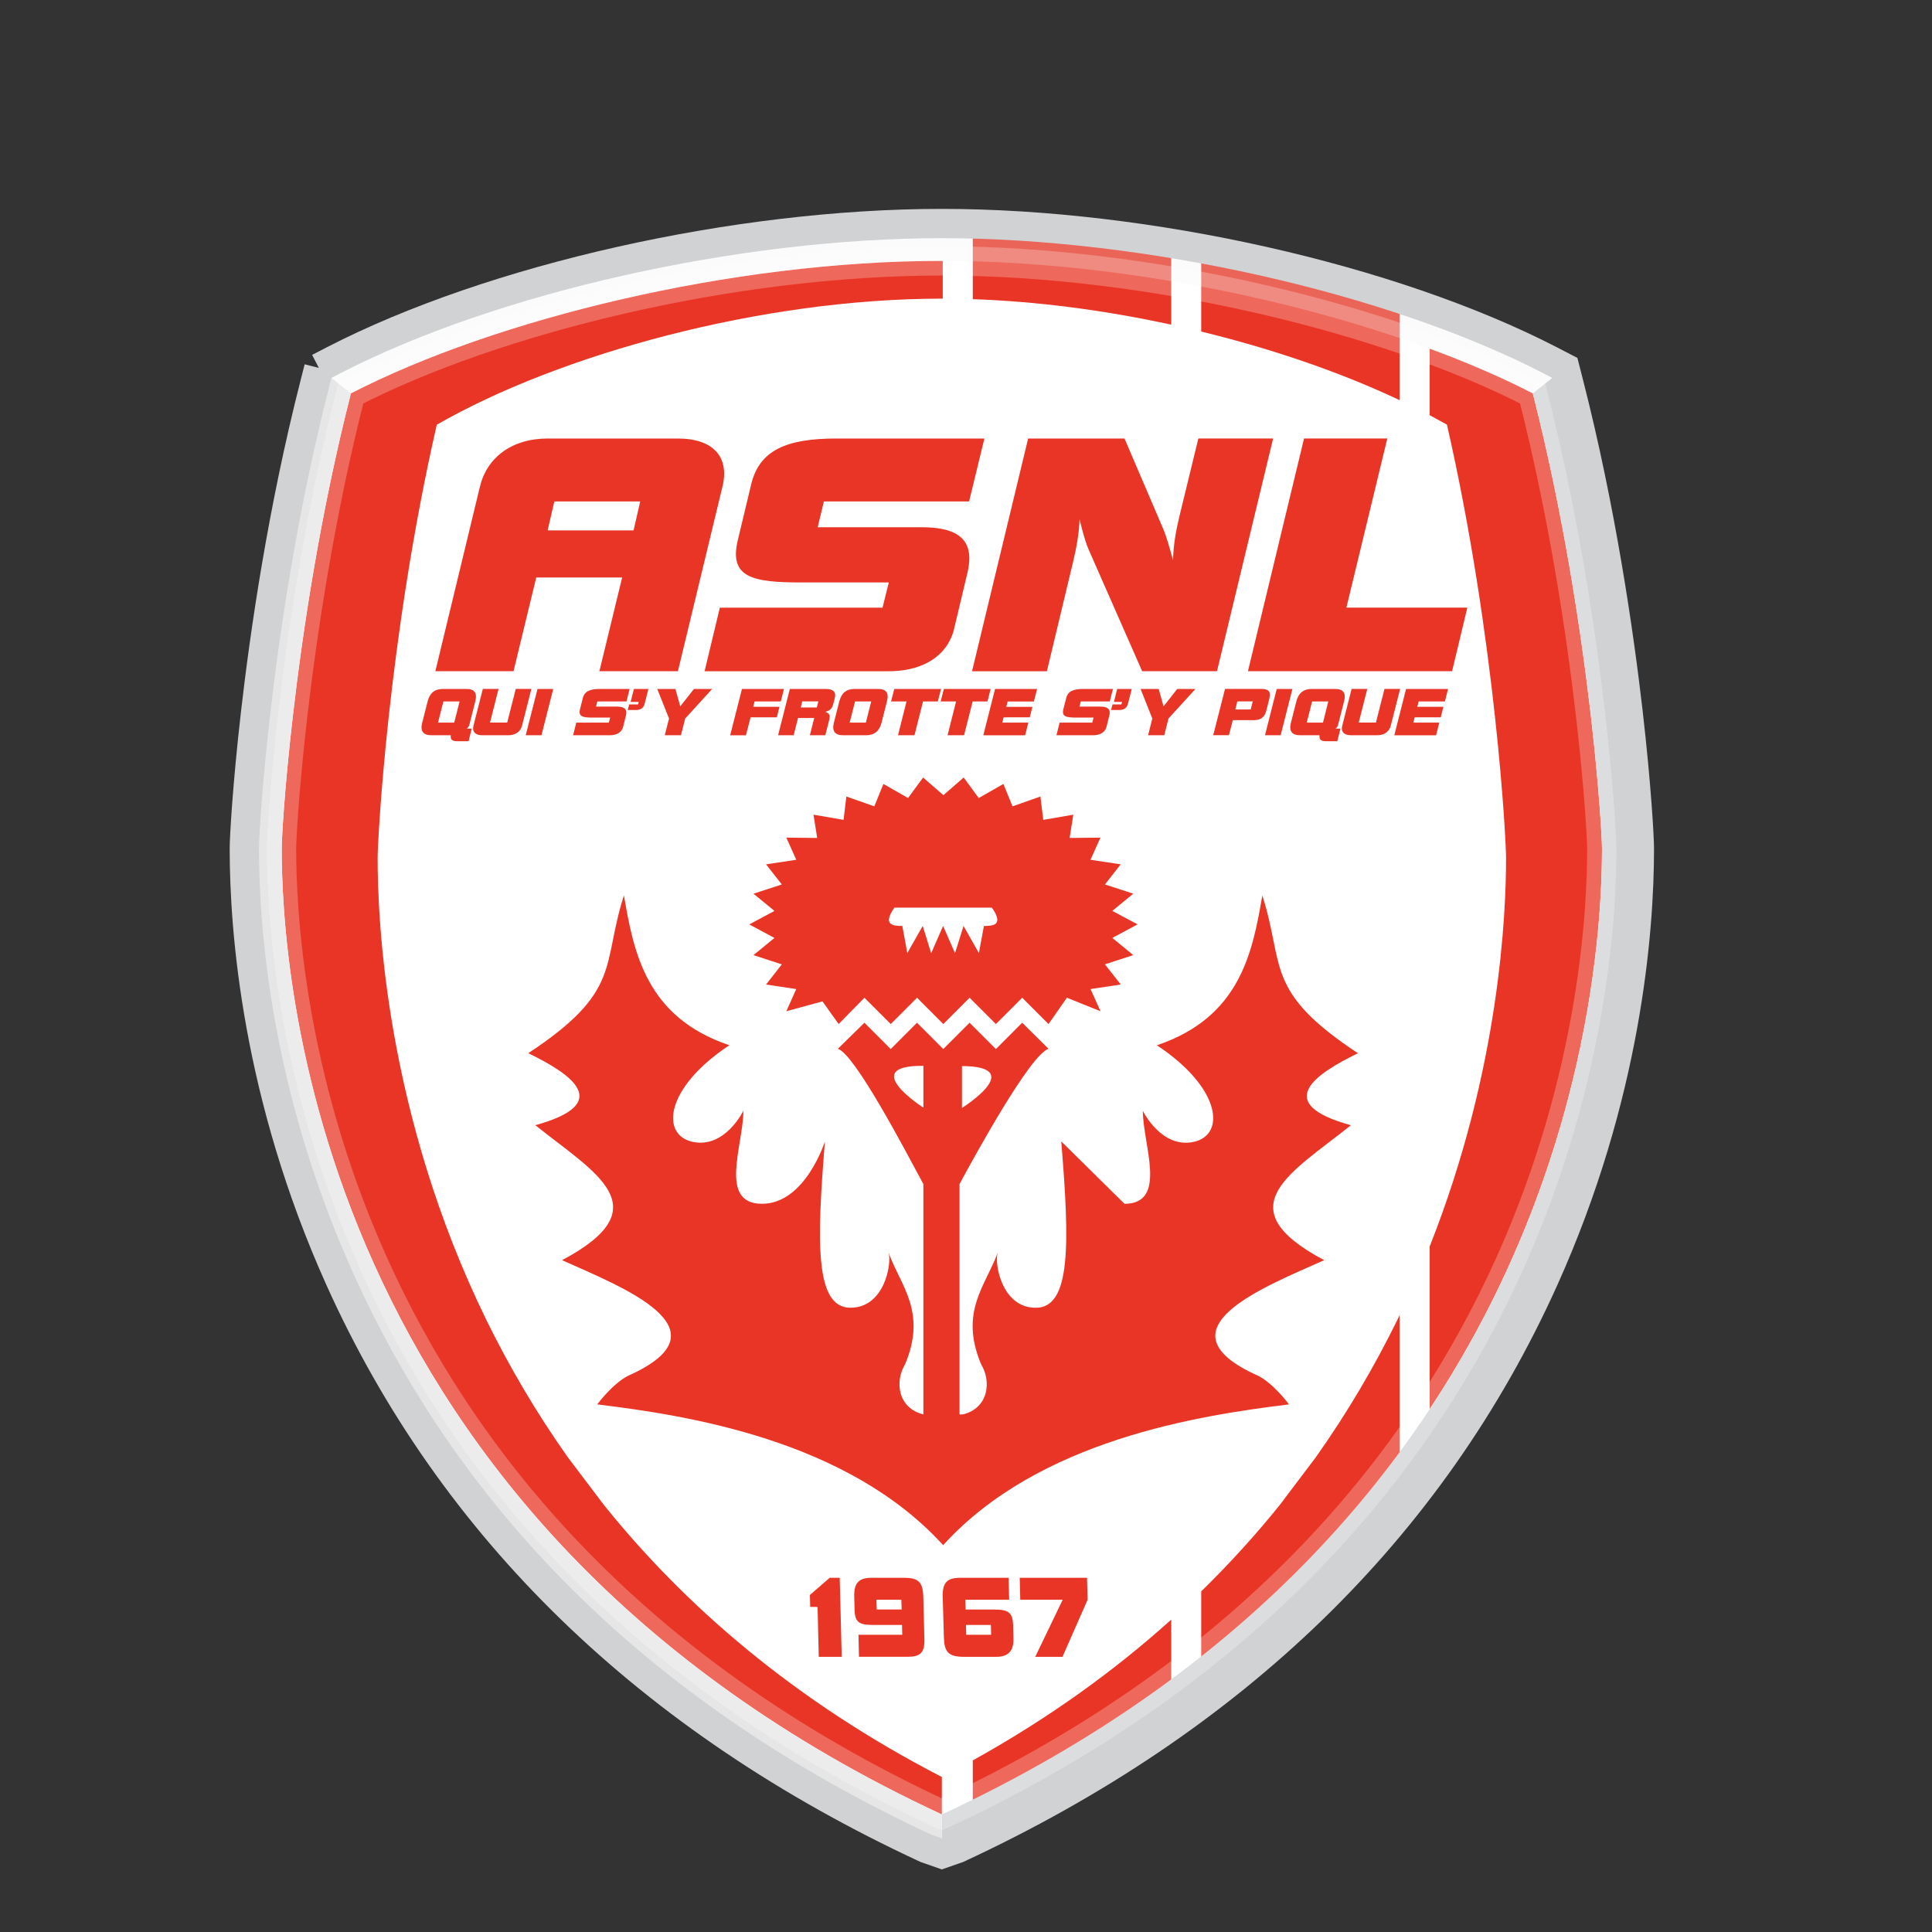 <?xml version="1.0" encoding="utf-8"?>
<!-- Generator: Adobe Illustrator 16.0.0, SVG Export Plug-In . SVG Version: 6.00 Build 0)  -->
<!DOCTYPE svg PUBLIC "-//W3C//DTD SVG 1.1//EN" "http://www.w3.org/Graphics/SVG/1.1/DTD/svg11.dtd">
<svg version="1.1" id="Calque_1" xmlns="http://www.w3.org/2000/svg" xmlns:xlink="http://www.w3.org/1999/xlink" x="0px" y="0px"
	 width="80px" height="80px" viewBox="0 0 80 80" enable-background="new 0 0 80 80" xml:space="preserve">
<rect x="0" y="0" width="80" height="80" fill="#333333" stroke="none"/>
<path fill="#FFFFFF" d="M13.203,15.234l-0.171,0.674c-1.329,5.205-2.063,10.255-2.445,13.577c-0.357,3.115-0.47,5.235-0.47,5.656
	c0,3.382,0.516,10.198,3.964,17.846c4.647,10.309,12.812,18.232,24.264,23.55L39,76.766l0.656-0.229
	c11.453-5.317,19.616-13.241,24.266-23.55c3.446-7.648,3.961-14.465,3.961-17.846c0-0.42-0.112-2.542-0.469-5.656
	c-0.384-3.32-1.117-8.372-2.445-13.577l-0.173-0.674l-0.617-0.32c-6.565-3.385-16.682-5.658-25.183-5.658
	c-8.494,0-18.611,2.274-25.175,5.658L13.203,15.234"/>
<path fill="#FFFFFF" d="M65.877,29.66c-0.411-3.558-1.146-8.421-2.406-13.371c-5.974-3.079-15.772-5.487-24.468-5.487h-0.007
	c-8.695,0-18.494,2.408-24.466,5.487c-1.262,4.949-1.997,9.813-2.405,13.371c-0.349,3.016-0.46,5.093-0.46,5.479
	c0,4.753,1.093,27.81,27.332,39.991L39,75.13l0.003,0.001c26.24-12.182,27.332-35.24,27.332-39.991
	C66.335,34.754,66.223,32.676,65.877,29.66z"/>
<g>
	<path fill="#E93526" d="M14.53,16.291c-1.262,4.949-1.997,9.813-2.405,13.371c-0.349,3.017-0.46,5.093-0.46,5.479
		c0,4.753,1.093,27.809,27.332,39.991L39,75.131v-1.552l-0.004,0.001c-6.125-3.165-10.645-7.104-13.981-11.252l-1.498-1.98
		c-1.327-1.871-2.445-3.795-3.364-5.663c-4.207-8.591-4.516-16.626-4.516-19.16c0-0.396,0.111-2.644,0.461-5.863
		c0.361-3.315,0.976-7.66,1.988-12.075c5.104-2.931,13.479-5.221,20.909-5.221H39v-1.563h-0.004
		C30.301,10.803,20.502,13.21,14.53,16.291z M65.877,29.66c-0.411-3.558-1.146-8.421-2.406-13.371
		c-1.268-0.653-2.707-1.276-4.271-1.852v2.754l0.715,0.393c1.009,4.415,1.625,8.758,1.987,12.075
		c0.352,3.219,0.461,5.467,0.461,5.863c0,2.229-0.239,8.715-3.163,16.091v6.732c6.709-10.138,7.136-20.239,7.136-23.207
		C66.335,34.754,66.223,32.676,65.877,29.66z M39.003,12.365h0.034v-1.562l-0.034-0.001H39v1.563H39.003z"/>
</g>
<path fill="#E93526" d="M40.281,76.243c3.09-1.524,5.814-3.003,8.217-4.781v-4.397c-2.325,2.095-5.043,4.068-8.217,5.83V76.243z
	 M57.98,54.405l-0.134,0.279c-0.918,1.868-2.038,3.792-3.364,5.663l-1.497,1.98c-0.976,1.213-2.056,2.405-3.245,3.568v4.661
	c3.458-2.671,5.899-4.971,8.217-7.879v-8.224L57.98,54.405z M40.281,12.388c2.713,0.092,5.519,0.469,8.217,1.056v-3.386
	c-2.726-0.459-5.511-0.75-8.217-0.821V12.388z M49.74,10.278v3.451c3.011,0.733,5.844,1.718,8.217,2.842v-4.157
	C55.432,11.558,52.636,10.826,49.74,10.278z"/>
<path fill="#FFFFFF" d="M59.199,51.614l-1.219,2.791C58.433,53.466,58.838,52.533,59.199,51.614z M26.51,20.763h-3.556l-0.278,1.2
	h3.558L26.51,20.763z"/>
<path fill="#E93526" d="M39.333,21.991c-0.298-0.105-0.68-0.158-1.149-0.158h-4.325l0.256-1.07h6.013l0.634-2.605h-6.124
	c-2.064,0-3.192,0.478-3.533,1.897l-0.553,2.309c-0.376,1.561,0.615,1.754,2.651,1.754h3.6l-0.259,1.045h-6.737l-0.631,2.632h7.617
	c1.245,0,2.144-0.487,2.542-1.284c0.071-0.139,0.128-0.287,0.165-0.444l0.563-2.361C40.274,22.797,40.041,22.243,39.333,21.991
	L39.333,21.991z M49.621,18.158l-0.791,3.251c-0.144,0.605-0.248,1.2-0.256,1.793c-0.153-0.554-0.274-0.979-0.386-1.251
	l-1.624-3.792h-3.991l-2.323,9.637h3.099l1.082-4.516c0.144-0.604,0.253-1.187,0.271-1.78c0.157,0.659,0.291,1.071,0.374,1.25
	l2.219,5.044h3.098l2.324-9.637H49.621z M60.128,27.793l0.631-2.632h-5.008l1.694-7.004h-3.447l-2.323,9.636H60.128z M28.066,18.158
	h-5.385c-1.491,0-2.515,0.787-2.807,1.987l-1.847,7.649h3.237l0.941-3.882h3.557l-0.942,3.882h3.251l1.846-7.649
	C30.209,18.944,29.558,18.158,28.066,18.158z M26.234,21.963h-3.558l0.278-1.199h3.556L26.234,21.963z"/>
<g>
	<path fill="#E93526" d="M21.053,30.445h-1.082c-0.298,0-0.427-0.156-0.366-0.395l0.388-1.523h0.651L20.29,29.92h0.712l0.355-1.393
		h0.646l-0.387,1.523C21.555,30.29,21.351,30.445,21.053,30.445z M22.421,30.445h-0.652l0.489-1.917h0.651L22.421,30.445z
		 M32.331,29.046h-1.086l-0.055,0.222h1.086l-0.108,0.434H31.08l-0.191,0.744h-0.654l0.488-1.917h1.739L32.331,29.046z
		 M42.75,29.268l-0.11,0.434h-1.081l-0.056,0.221h1.079l-0.135,0.523h-1.73l0.487-1.917h1.74l-0.133,0.518h-1.087l-0.056,0.222
		H42.75z M40.889,29.046h-0.613l-0.356,1.399h-0.684l0.354-1.399h-0.64l0.134-0.518h1.936L40.889,29.046z M44.56,29.713
		c-0.408,0-0.607-0.038-0.528-0.35l0.118-0.459c0.069-0.283,0.297-0.376,0.712-0.376h1.224l-0.133,0.517h-1.2l-0.057,0.214h0.867
		c0.317,0,0.437,0.116,0.371,0.373l-0.117,0.47c-0.055,0.21-0.254,0.343-0.547,0.343h-1.524l0.131-0.523h1.351l0.054-0.208
		L44.56,29.713L44.56,29.713z M47.229,28.528h0.75l0.201,0.721l0.567-0.721h0.754l-1.116,1.224l-0.175,0.693H47.54l0.175-0.693
		L47.229,28.528z M52.38,30.445l0.487-1.917h0.649l-0.487,1.917H52.38z M57.026,30.445h-1.083c-0.299,0-0.427-0.156-0.363-0.395
		l0.387-1.523h0.649l-0.354,1.393h0.712l0.355-1.393h0.648l-0.389,1.523C57.529,30.29,57.325,30.445,57.026,30.445L57.026,30.445z
		 M59.83,29.046h-1.086l-0.058,0.222h1.081l-0.108,0.434h-1.08l-0.057,0.221h1.076l-0.133,0.523h-1.729l0.486-1.917h1.739
		L59.83,29.046z M25.94,29.046l0.132-0.518h-1.227c-0.412,0-0.639,0.094-0.711,0.377l-0.117,0.459
		c-0.078,0.311,0.118,0.35,0.528,0.35h0.72l-0.053,0.208h-1.35l-0.131,0.523h1.524c0.293,0,0.494-0.133,0.546-0.343l0.117-0.47
		c0.064-0.258-0.052-0.373-0.371-0.373h-0.866l0.053-0.213H25.94z M26.112,29.064h0.336l-0.025,0.105h-0.37l-0.06,0.231h0.332
		c0.211,0,0.327-0.087,0.373-0.272l0.152-0.6h-0.6L26.112,29.064z M28.196,30.445l0.177-0.693l1.116-1.224h-0.753l-0.568,0.721
		l-0.201-0.721h-0.752l0.488,1.224l-0.175,0.693H28.196z M37.03,28.528l-0.133,0.518h0.64l-0.353,1.399h0.683l0.354-1.399h0.612
		l0.134-0.518H37.03z M46.066,29.169L46.006,29.4h0.331c0.212,0,0.326-0.087,0.372-0.272l0.155-0.6h-0.603l-0.135,0.537h0.336
		l-0.028,0.105L46.066,29.169L46.066,29.169z M52.563,28.92c0.07-0.283-0.036-0.393-0.326-0.393h-1.511l-0.489,1.916h0.65
		l0.161-0.623h0.874c0.275,0,0.442-0.12,0.508-0.373L52.563,28.92z M51.789,29.378h-0.638l0.083-0.334h0.639L51.789,29.378z
		 M55.42,29.962l0.234-0.916c0.089-0.354-0.029-0.518-0.376-0.518h-0.96c-0.343,0-0.549,0.166-0.639,0.518l-0.225,0.883
		c-0.087,0.345,0.043,0.516,0.379,0.516h0.805c-0.018,0.189,0.063,0.247,0.269,0.247h0.468l0.131-0.521H55.3
		C55.382,30.12,55.395,30.057,55.42,29.962z M54.782,29.922H54.11l0.221-0.876h0.671L54.782,29.922z M19.448,29.962l0.232-0.916
		c0.089-0.354-0.028-0.518-0.375-0.518h-0.961c-0.344,0-0.548,0.166-0.638,0.518l-0.224,0.883c-0.087,0.345,0.042,0.516,0.377,0.516
		h0.806c-0.017,0.189,0.062,0.247,0.269,0.247h0.469l0.129-0.521h-0.206C19.407,30.12,19.42,30.057,19.448,29.962z M18.809,29.922
		h-0.671l0.222-0.876h0.67L18.809,29.922z M36.354,28.528h-0.961c-0.345,0-0.551,0.166-0.64,0.518l-0.224,0.883
		c-0.087,0.345,0.042,0.516,0.377,0.516h0.961c0.335,0,0.547-0.171,0.635-0.516l0.224-0.883
		C36.817,28.691,36.701,28.528,36.354,28.528L36.354,28.528z M35.854,29.922h-0.671l0.223-0.876h0.67L35.854,29.922z M34.17,28.528
		h-1.464l-0.487,1.917h0.645l0.181-0.714h0.67l-0.18,0.714h0.64l0.164-0.649c0.042-0.168,0.022-0.252-0.166-0.318
		c0.205-0.06,0.282-0.142,0.327-0.314l0.064-0.245C34.635,28.649,34.508,28.528,34.17,28.528L34.17,28.528z M33.823,29.294h-0.667
		l0.062-0.25h0.669L33.823,29.294z"/>
</g>
<path fill="none" d="M39,10.803h-0.004c-8.695,0-18.494,2.408-24.466,5.487c-1.262,4.949-1.997,9.813-2.405,13.371
	c-0.349,3.017-0.46,5.093-0.46,5.479c0,4.753,1.093,27.809,27.332,39.992L39,75.131l0.003,0.002
	c26.24-12.184,27.332-35.24,27.332-39.992c0-0.387-0.112-2.463-0.458-5.479c-0.411-3.558-1.146-8.421-2.406-13.371
	c-5.974-3.079-15.772-5.487-24.468-5.487H39z"/>
<path opacity="0.25" fill="#F2F2F3" enable-background="new    " d="M38.996,10.803h0.007c8.695,0,18.496,2.408,24.468,5.487
	l1.325-1.056l-0.617-0.32c-6.565-3.384-16.682-5.658-25.183-5.658c-8.494,0-18.611,2.275-25.175,5.658l-0.619,0.32l1.327,1.056
	C20.502,13.21,30.301,10.803,38.996,10.803z"/>
<path fill="#D0D2D3" d="M39,75.131v1.635l0.656-0.229c11.453-5.317,19.616-13.241,24.266-23.55
	c3.446-7.647,3.961-14.465,3.961-17.846c0-0.42-0.112-2.542-0.469-5.656c-0.384-3.32-1.117-8.372-2.445-13.577l-0.173-0.674
	L63.47,16.29c1.26,4.949,1.996,9.813,2.407,13.371c0.346,3.016,0.458,5.093,0.458,5.479c0,4.753-1.092,27.81-27.332,39.991H39
	l-0.004,0.001"/>
<path fill="#E6E6E6" d="M39,75.131v1.635l-0.656-0.229c-11.453-5.317-19.617-13.241-24.264-23.55
	c-3.448-7.647-3.964-14.465-3.964-17.846c0-0.42,0.113-2.542,0.47-5.656c0.383-3.32,1.116-8.372,2.445-13.577l0.171-0.674
	l1.327,1.056c-1.262,4.949-1.997,9.813-2.405,13.371c-0.349,3.016-0.46,5.093-0.46,5.479c0,4.753,1.093,27.81,27.332,39.991H39
	l0.003,0.001"/>
<path opacity="0.25" fill="none" stroke="#FFFFFF" stroke-width="1.213" stroke-miterlimit="10" enable-background="new    " d="
	M38.993,10.803h-0.006c-8.694,0-18.492,2.408-24.464,5.487c-1.263,4.948-1.997,9.813-2.407,13.371
	c-0.347,3.017-0.458,5.093-0.458,5.479c0,4.753,1.093,27.809,27.33,39.991l0.006-0.001l0.003,0.001
	c26.241-12.183,27.33-35.239,27.33-39.991c0-0.387-0.111-2.463-0.459-5.479c-0.408-3.558-1.144-8.422-2.406-13.371
	c-5.974-3.079-15.771-5.487-24.465-5.487H38.993z"/>
<g>
	<path fill="#E93526" d="M32.068,38.838L31.2,39.55l1.174,0.382l-0.653,0.835l1.251,0.188l-0.412,0.918l1.497-0.408l0.67,0.939
		l1.068-1.09l1.09,1.09l1.088-1.09l1.088,1.09l1.088-1.09l1.09,1.09l1.089-1.09l1.089,1.09l0.761-1.09l1.391,0.559l-0.412-0.918
		l1.252-0.188l-0.656-0.836l1.174-0.382l-0.868-0.712l1.046-0.56l-1.046-0.559l0.868-0.713l-1.174-0.381l0.653-0.834l-1.251-0.188
		l0.412-0.918l-1.276,0.014l0.152-0.964l-1.244,0.215l-0.117-0.967l-1.156,0.407l-0.377-0.927l-1.022,0.582l-0.623-0.849
		l-0.84,0.731l-0.84-0.731l-0.623,0.849l-1.021-0.582l-0.376,0.927l-1.158-0.407l-0.116,0.967l-1.245-0.215l0.153,0.964
		l-1.278-0.014l0.412,0.918l-1.251,0.188l0.653,0.834L31.2,37.006l0.869,0.713l-1.043,0.559L32.068,38.838z M37.036,37.582h4.035
		c0.533,0.761,0,0.758-0.329,0.76l-0.208,1.123l-0.636-1.123l-0.353,1.128l-0.493-1.128l-0.494,1.128l-0.35-1.128l-0.638,1.123
		l-0.207-1.123C37.036,38.338,36.501,38.341,37.036,37.582z M55.937,46.594c-3.259-0.901-1.512-2.104,0.293-2.981
		c-3.9-2.577-3.026-3.614-3.96-6.535c-0.407,2.387-0.931,5.045-4.366,6.205c2.678,1.771,2.854,3.723,1.515,4.002
		s-2.096-1.289-2.096-1.289c0,1.408,1.047,3.842-0.758,3.852l-2.621-2.585c0.35,4.226,0.408,6.881-1.047,6.889
		c-1.406,0.01-1.725-1.809-1.588-2.276c-0.476,1.339-1.604,2.429-0.682,4.619c0.43,0.698,0.314,1.811-0.759,2.074h-0.136V49.03
		c0.622-1.155,2.932-5.37,3.686-5.601l-1.091-1.08l-1.089,1.09l-1.09-1.09l-1.089,1.09l-1.088-1.09l-1.088,1.09l-1.089-1.09
		l-1.1,1.08c0.705,0.223,2.772,4.175,3.541,5.601v9.537c-1.069-0.262-1.187-1.376-0.757-2.074c0.921-2.19-0.207-3.28-0.681-4.619
		c0.136,0.468-0.183,2.286-1.589,2.276c-1.456-0.008-1.395-2.663-1.049-6.889c0,0-0.815,2.598-2.619,2.585
		c-1.805-0.01-0.757-2.443-0.758-3.852c0,0-0.756,1.568-2.095,1.289c-1.338-0.279-1.164-2.229,1.515-4.002
		c-3.437-1.157-3.959-3.818-4.366-6.205c-0.933,2.92-0.06,3.958-3.96,6.535c1.806,0.877,3.551,2.08,0.292,2.981
		c2.446,1.966,5.24,3.391,1.106,5.589c2.445,1.1,7.044,2.86,2.737,4.786c-0.64,0.32-1.282,1.186-1.282,1.186
		c3.727,0.454,10.364,1.469,14.324,5.829c3.959-4.36,10.597-5.373,14.323-5.829c0,0-0.638-0.865-1.282-1.186
		c-4.306-1.926,0.293-3.687,2.737-4.786C50.699,49.984,53.492,48.56,55.937,46.594L55.937,46.594z M39.833,44.143
		c2.735,0.018,0,1.735,0,1.735V44.143z M38.236,44.133v1.733C38.233,45.863,35.502,44.114,38.236,44.133z"/>
</g>
<g>
	<path fill="#E93526" d="M33.854,66.538h-0.305l-0.013-0.494l0.82-0.71h0.415l0.083,3.271h-0.95L33.854,66.538z M35.548,67.692
		h1.813l-0.01-0.406h-1.163c-0.621,0-0.793-0.097-0.803-0.666l-0.013-0.525c-0.012-0.521,0.172-0.762,0.711-0.762h1.336
		c0.617,0,0.799,0.171,0.814,0.818l0.044,1.722c0.017,0.569-0.175,0.731-0.698,0.731h-2.01L35.548,67.692z M36.291,66.243
		l0.013,0.403h1.032l-0.013-0.403H36.291z M39.036,66.123c-0.016-0.592,0.183-0.789,0.72-0.789h2.009l0.022,0.909h-1.815
		l0.012,0.404h1.163c0.607,0,0.791,0.114,0.804,0.665l0.014,0.53c0.015,0.508-0.202,0.764-0.716,0.764h-1.331
		c-0.658,0-0.82-0.215-0.833-0.814L39.036,66.123z M41.04,67.692l-0.009-0.406h-1.033l0.011,0.406H41.04z M44.004,66.243h-1.757
		l-0.022-0.91h2.787l0.023,0.91l-1.039,2.362h-1.129L44.004,66.243L44.004,66.243z"/>
</g>
<path fill="none" stroke="#D0D2D3" stroke-width="1.213" stroke-miterlimit="10" d="M13.203,15.234l-0.171,0.674
	c-1.329,5.205-2.063,10.255-2.445,13.577c-0.357,3.115-0.47,5.235-0.47,5.656c0,3.382,0.516,10.198,3.964,17.846
	c4.647,10.309,12.812,18.232,24.264,23.55L39,76.766l0.656-0.229c11.453-5.317,19.616-13.241,24.266-23.55
	c3.446-7.648,3.961-14.465,3.961-17.846c0-0.42-0.112-2.542-0.469-5.656c-0.384-3.32-1.117-8.372-2.445-13.577l-0.173-0.674
	l-0.617-0.32c-6.565-3.385-16.682-5.658-25.183-5.658c-8.494,0-18.611,2.274-25.175,5.658L13.203,15.234"/>
</svg>

